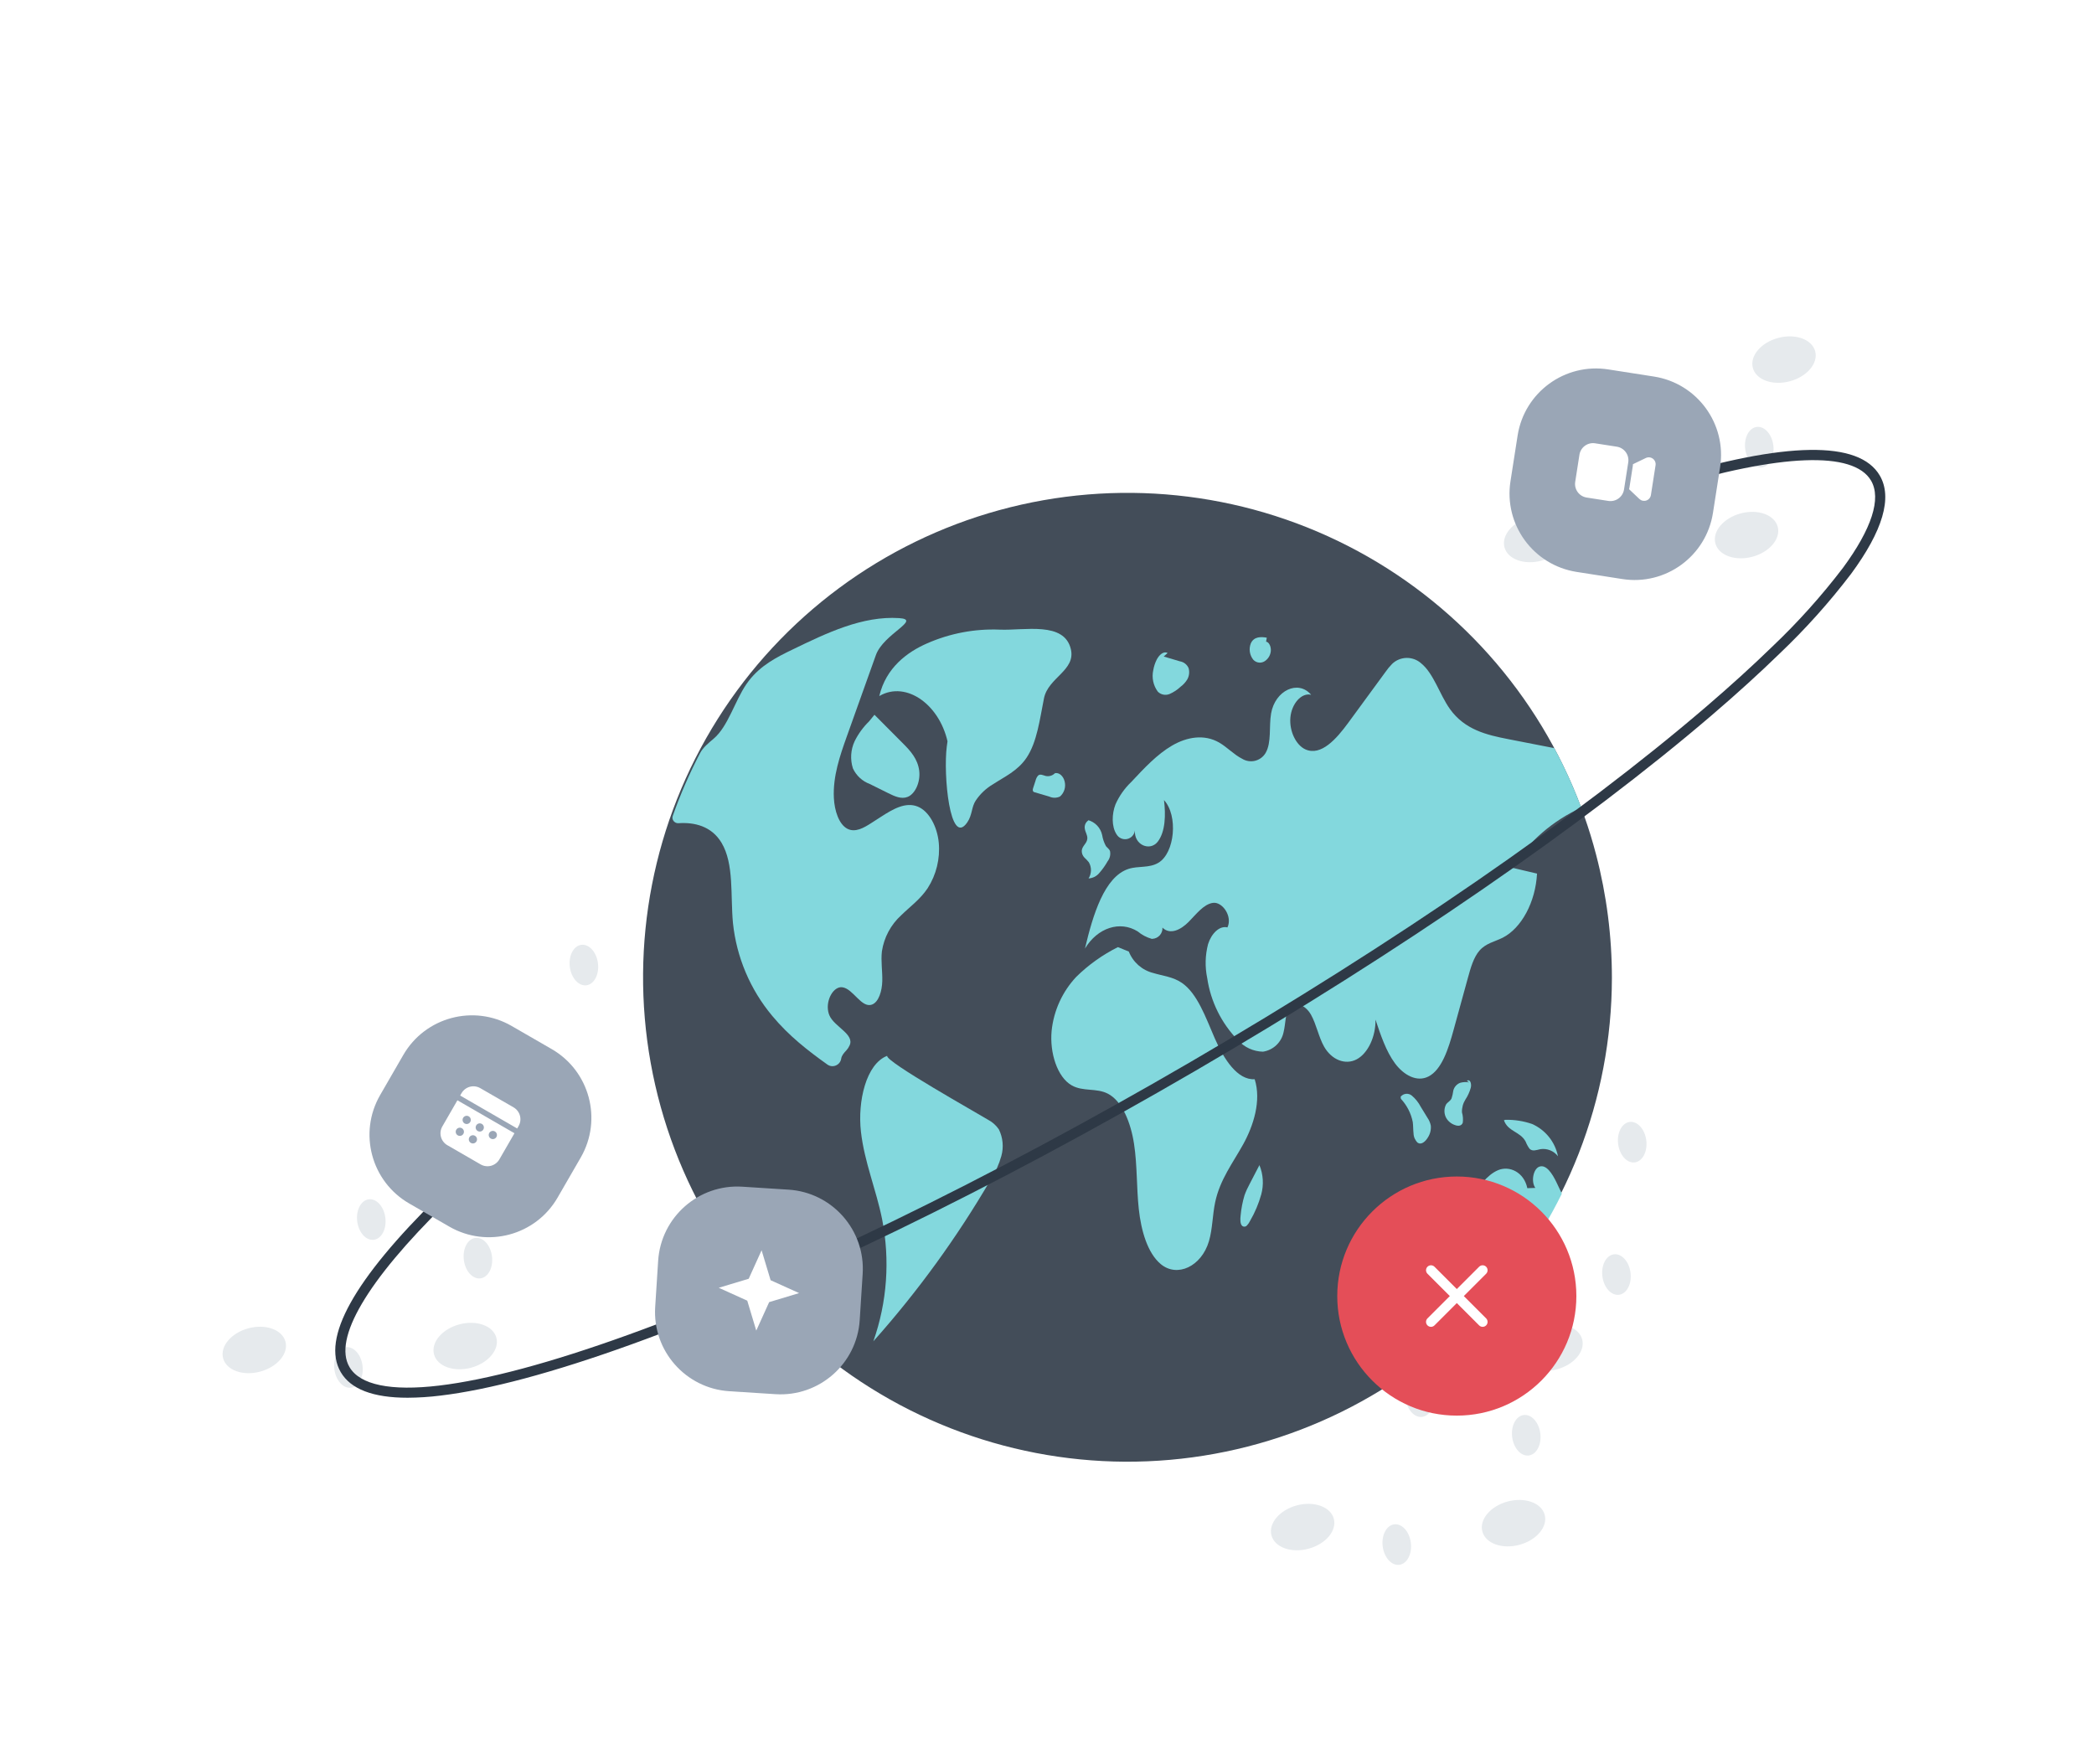 <svg width="254" height="214" viewBox="0 0 254 214" fill="none" xmlns="http://www.w3.org/2000/svg">
<path d="M195.522 118.658C195.493 133.328 189.978 147.457 180.06 158.267C170.142 169.077 156.539 175.786 141.925 177.075C127.312 178.363 112.745 174.139 101.088 165.232C89.431 156.325 81.527 143.379 78.931 128.941C76.335 114.502 79.234 99.614 87.059 87.204C94.883 74.795 107.066 65.761 121.214 61.878C135.361 57.996 150.449 59.546 163.511 66.224C176.573 72.903 186.665 84.225 191.802 97.967C191.93 98.312 192.055 98.657 192.177 99.005V99.009C192.719 100.54 193.197 102.1 193.61 103.688C194.884 108.576 195.526 113.607 195.522 118.658Z" fill="#434D59"/>
<path d="M129.895 78.747C129.099 75.344 124.285 76.498 121.265 76.374C118.246 76.251 115.237 76.818 112.47 78.034C110.034 79.094 107.469 80.996 106.656 84.431C109.943 82.491 114.198 85.556 115.044 90.473C115.044 90.473 115.293 87.122 114.847 90.527C114.4 93.933 115.22 102.83 117.328 99.752C117.958 98.832 117.825 97.891 118.364 97.092C118.903 96.293 119.613 95.624 120.442 95.133C121.861 94.201 123.43 93.523 124.513 91.921C125.797 90.02 126.123 87.243 126.633 84.709C127.142 82.176 130.499 81.331 129.895 78.747Z" fill="#83D8DD"/>
<path d="M112.531 107.727C111.621 109.095 110.405 109.952 109.314 111.02C108.054 112.166 107.228 113.711 106.974 115.395C106.836 116.584 107.05 117.794 107.02 118.997C106.991 120.199 106.59 121.553 105.771 121.852C104.48 122.319 103.494 119.92 102.166 119.752C101.111 119.621 100.161 121.281 100.467 122.72C100.5 122.873 100.545 123.017 100.601 123.151C101.184 124.548 103.697 125.447 103.051 126.817C102.945 127.042 102.815 127.241 102.666 127.402C102.394 127.695 102.096 128.013 102.037 128.409C101.918 129.198 101.01 129.59 100.361 129.127C98.004 127.447 95.684 125.646 93.677 123.229C90.998 120.029 89.337 116.102 88.906 111.95C88.593 108.615 89.057 104.799 87.525 102.233C86.299 100.179 84.196 99.725 82.303 99.853C81.82 99.885 81.442 99.428 81.603 98.971C82.524 96.362 83.628 93.822 84.908 91.37C85.284 90.649 85.944 90.132 86.562 89.603C88.324 88.108 89.106 85.081 90.535 82.987C90.627 82.853 90.723 82.721 90.821 82.593C92.284 80.684 94.243 79.701 96.135 78.787C100.326 76.753 104.637 74.692 109.061 74.975C111.822 75.152 107.172 76.861 106.242 79.467C105.292 82.124 104.342 84.782 103.392 87.441C103.168 88.071 102.943 88.704 102.715 89.337C101.88 91.677 101.019 94.168 101.147 96.787C101.223 98.338 101.762 99.995 102.787 100.527C103.744 101.02 104.789 100.415 105.712 99.817C106.103 99.567 106.491 99.317 106.882 99.064C108.285 98.161 109.84 97.234 111.322 97.839C112.679 98.391 113.682 100.234 113.872 102.223C114.047 104.155 113.575 106.092 112.531 107.727Z" fill="#83D8DD"/>
<path d="M119.842 135.819C118.575 135.039 107.352 128.749 107.616 128.069C105.068 129.04 104.01 133.569 104.431 137.273C104.852 140.978 106.28 144.289 107.001 147.898C107.974 152.838 107.607 157.947 105.938 162.697C111.327 156.65 116.097 150.078 120.175 143.079C120.744 142.197 121.178 141.235 121.462 140.224C121.763 139.146 121.656 137.996 121.161 136.993C120.826 136.498 120.372 136.094 119.842 135.819Z" fill="#83D8DD"/>
<path d="M103.666 89.909C103.185 90.942 103.11 92.119 103.458 93.205C103.863 94.079 104.596 94.759 105.499 95.095L107.764 96.218C108.517 96.591 109.329 96.968 110.097 96.661C111.024 96.29 111.666 94.838 111.5 93.49C111.323 92.055 110.419 91.069 109.582 90.228C108.412 89.052 107.241 87.876 106.071 86.7L105.411 87.508C104.698 88.204 104.108 89.016 103.666 89.909Z" fill="#83D8DD"/>
<path d="M183.383 105.246C184.401 105.486 185.42 105.726 186.439 105.966C186.262 109.407 184.556 112.591 182.269 113.745C181.316 114.225 180.254 114.402 179.465 115.299C178.752 116.114 178.391 117.383 178.059 118.596C177.477 120.712 176.895 122.828 176.314 124.945C175.689 127.226 174.887 129.759 173.264 130.581C171.87 131.288 170.276 130.423 169.205 128.974C168.134 127.525 167.48 125.576 166.846 123.676C166.885 125.747 165.922 127.778 164.558 128.497C163.191 129.217 161.528 128.566 160.615 126.959C159.957 125.806 159.684 124.284 159.04 123.114C158.396 121.944 157.045 121.274 156.342 122.372C155.879 123.101 155.938 124.219 155.708 125.145C155.592 125.761 155.287 126.325 154.836 126.759C154.385 127.193 153.81 127.475 153.191 127.567C152.621 127.554 152.06 127.426 151.542 127.189C151.024 126.952 150.56 126.612 150.177 126.19C148.164 124.132 146.854 121.49 146.434 118.642C146.149 117.276 146.185 115.863 146.539 114.514C146.943 113.236 147.919 112.25 148.889 112.493C149.526 111.145 148.268 109.358 147.134 109.515C145.997 109.673 145.106 110.892 144.173 111.829C143.243 112.766 141.941 113.446 141.005 112.516C141.026 112.856 140.91 113.19 140.685 113.446C140.459 113.701 140.141 113.856 139.801 113.877C139.767 113.879 139.734 113.88 139.7 113.88C139.077 113.701 138.498 113.394 138.001 112.979C135.855 111.642 133.13 112.529 131.605 115.059C132.559 111.004 133.955 106.35 136.883 105.397C138.08 105.006 139.384 105.328 140.515 104.651C142.516 103.452 142.921 98.92 141.192 97.05C141.412 98.818 141.369 100.882 140.436 102.091C139.503 103.301 137.544 102.512 137.662 100.724C137.636 100.976 137.53 101.212 137.361 101.4C137.192 101.588 136.967 101.717 136.72 101.77C136.473 101.822 136.215 101.795 135.984 101.692C135.753 101.59 135.561 101.416 135.434 101.197C134.813 100.251 134.866 98.703 135.306 97.573C135.76 96.549 136.411 95.624 137.222 94.851C138.783 93.179 140.367 91.486 142.175 90.434C143.985 89.383 146.076 89.028 147.89 90.073C148.846 90.625 149.687 91.545 150.663 92.032C150.893 92.174 151.148 92.27 151.414 92.313C151.681 92.357 151.953 92.348 152.216 92.286C152.479 92.225 152.727 92.112 152.946 91.955C153.165 91.797 153.351 91.598 153.494 91.369C153.505 91.351 153.515 91.333 153.526 91.315C154.252 90.04 153.91 88.147 154.18 86.553C154.663 83.737 157.479 82.419 159.04 84.279C157.874 83.98 156.668 85.36 156.523 87.033C156.375 88.706 157.22 90.395 158.35 90.901C160.25 91.742 162.11 89.626 163.546 87.667C165.045 85.617 166.545 83.567 168.048 81.519C168.288 81.17 168.558 80.842 168.854 80.539C169.324 80.08 169.952 79.817 170.609 79.804C171.266 79.791 171.904 80.028 172.393 80.467C173.911 81.706 174.624 84.246 175.87 85.995C177.678 88.535 180.382 89.153 182.9 89.646C184.776 90.01 186.654 90.377 188.533 90.747C189.785 93.076 190.877 95.489 191.802 97.967C188.357 99.538 185.435 102.064 183.383 105.246Z" fill="#83D8DD"/>
<path d="M189.45 144.788C188.042 147.647 186.404 150.387 184.553 152.981C183.37 152.475 182.098 153.379 180.99 154.227C179.834 155.114 178.443 155.978 177.257 155.17C176.044 154.342 175.653 152.025 176.038 150.188C176.48 148.493 177.253 146.903 178.312 145.508C179.298 144.036 180.353 142.507 181.723 141.936C183.097 141.364 184.862 142.172 185.263 144.124L186.235 144.091C185.69 143.342 185.976 141.791 186.709 141.518C187.553 141.199 188.286 142.359 188.786 143.385C189.009 143.848 189.236 144.315 189.45 144.788Z" fill="#83D8DD"/>
<path d="M152.192 130.907C150.101 131.038 148.445 128.464 147.344 125.932C146.244 123.4 145.239 120.504 143.353 119.215C142.275 118.478 141.046 118.377 139.876 118.02C139.213 117.853 138.6 117.53 138.086 117.078C137.573 116.626 137.174 116.058 136.924 115.421L135.598 114.885C133.743 115.813 132.044 117.024 130.562 118.476C128.869 120.274 127.815 122.579 127.561 125.036C127.308 127.691 128.244 130.651 129.992 131.649C131.373 132.437 132.982 131.94 134.381 132.661C136.129 133.563 137.167 136.181 137.56 138.766C137.953 141.351 137.853 144.038 138.134 146.653C138.415 149.267 139.19 151.988 140.793 153.328C142.799 155.004 145.743 153.611 146.643 150.559C147.085 149.062 147.07 147.373 147.4 145.818C147.981 143.082 149.551 141.051 150.795 138.806C152.04 136.561 153.02 133.512 152.192 130.907Z" fill="#83D8DD"/>
<path d="M131.531 104.014C131.726 104.193 131.908 104.386 132.076 104.592C132.249 104.891 132.338 105.231 132.332 105.577C132.326 105.922 132.226 106.26 132.042 106.553C132.294 106.538 132.54 106.472 132.765 106.358C132.99 106.243 133.189 106.084 133.349 105.889C133.73 105.454 134.066 104.981 134.351 104.477C134.484 104.305 134.58 104.106 134.631 103.894C134.682 103.682 134.687 103.461 134.646 103.247C134.547 102.965 134.314 102.844 134.15 102.632C133.923 102.218 133.768 101.768 133.692 101.301C133.601 100.864 133.39 100.461 133.083 100.137C132.775 99.813 132.384 99.582 131.952 99.468L132.057 99.488C131.878 99.594 131.738 99.753 131.654 99.943C131.571 100.133 131.549 100.344 131.591 100.547C131.655 100.957 131.918 101.297 131.892 101.716C131.854 102.317 131.253 102.599 131.216 103.201C131.21 103.503 131.323 103.795 131.531 104.014Z" fill="#83D8DD"/>
<path d="M127.949 93.793L127.959 93.791C128.023 93.732 128.082 93.669 128.137 93.601L127.949 93.793Z" fill="#83D8DD"/>
<path d="M128.575 96.616C128.827 96.396 129.012 96.111 129.112 95.792C129.213 95.473 129.223 95.133 129.143 94.808C128.991 94.124 128.454 93.665 127.958 93.791C127.814 93.937 127.635 94.044 127.439 94.102C127.242 94.159 127.034 94.166 126.834 94.122C126.528 94.043 126.191 93.84 125.925 94.07C125.773 94.243 125.667 94.451 125.616 94.675C125.517 94.977 125.419 95.279 125.32 95.581C125.274 95.69 125.261 95.809 125.285 95.925C125.304 95.971 125.335 96.012 125.374 96.043C125.413 96.074 125.459 96.094 125.509 96.102L127.28 96.624C127.483 96.718 127.705 96.766 127.929 96.764C128.153 96.763 128.373 96.712 128.575 96.616Z" fill="#83D8DD"/>
<path d="M173.154 135.592C172.881 135.145 172.608 134.699 172.335 134.252C172.067 133.734 171.7 133.274 171.256 132.897C171.061 132.734 170.81 132.655 170.558 132.677C170.305 132.7 170.072 132.821 169.909 133.016L169.895 133.033L169.928 133.288C170.659 134.072 171.157 135.044 171.366 136.095C171.428 136.551 171.407 137.024 171.461 137.483C171.467 137.695 171.514 137.905 171.601 138.099C171.688 138.293 171.812 138.469 171.967 138.615C172.397 138.902 172.901 138.479 173.207 137.962C173.481 137.538 173.603 137.034 173.555 136.531C173.487 136.194 173.35 135.874 173.154 135.592Z" fill="#83D8DD"/>
<path d="M177.435 136.174C177.487 135.756 177.453 135.331 177.335 134.926C177.315 134.379 177.46 133.838 177.752 133.373C178.041 132.935 178.26 132.455 178.401 131.95C178.46 131.719 178.45 131.476 178.37 131.252C178.28 131.049 178.061 130.957 177.935 131.118L178.204 131.291C177.841 131.226 177.468 131.244 177.114 131.343C176.911 131.421 176.73 131.546 176.587 131.708C176.443 131.87 176.34 132.065 176.287 132.275C176.243 132.602 176.171 132.926 176.071 133.241C175.91 133.57 175.6 133.68 175.405 133.969C175.272 134.225 175.205 134.511 175.21 134.799C175.215 135.088 175.291 135.371 175.433 135.623C175.678 136.034 176.067 136.34 176.525 136.481C176.853 136.599 177.285 136.605 177.435 136.174Z" fill="#83D8DD"/>
<path d="M185.06 138.475C185.179 138.783 185.338 139.075 185.533 139.342C185.898 139.709 186.394 139.483 186.837 139.394C187.239 139.331 187.65 139.377 188.028 139.529C188.405 139.68 188.735 139.931 188.982 140.254C188.81 139.398 188.435 138.595 187.889 137.913C187.342 137.232 186.64 136.691 185.842 136.337C184.804 135.978 183.71 135.807 182.612 135.832L182.425 135.88C182.903 137.271 184.403 137.24 185.06 138.475Z" fill="#83D8DD"/>
<path d="M152.765 141.32L152.767 141.326L152.822 141.221L152.765 141.32Z" fill="#83D8DD"/>
<path d="M151.608 143.559C151.355 144.017 151.138 144.493 150.959 144.984C150.721 145.78 150.563 146.597 150.488 147.424C150.43 147.894 150.411 148.494 150.706 148.723C150.791 148.779 150.893 148.803 150.993 148.789C151.094 148.776 151.186 148.726 151.252 148.649C151.416 148.476 151.55 148.277 151.649 148.06C152.228 147.063 152.677 145.996 152.986 144.886C153.309 143.708 153.232 142.456 152.767 141.326C152.381 142.07 151.994 142.814 151.608 143.559Z" fill="#83D8DD"/>
<path d="M140.449 83.905C140.632 84.085 140.865 84.207 141.117 84.256C141.369 84.305 141.63 84.28 141.868 84.182C142.36 83.967 142.812 83.669 143.203 83.3C143.527 83.061 143.802 82.761 144.013 82.417C144.129 82.212 144.204 81.986 144.232 81.751C144.26 81.517 144.242 81.28 144.179 81.053C144.088 80.835 143.944 80.644 143.759 80.498C143.574 80.352 143.355 80.255 143.122 80.217C142.467 80.023 141.811 79.828 141.156 79.634L141.63 79.207C141.142 78.945 140.603 79.431 140.298 80.032C140.102 80.425 139.966 80.845 139.893 81.277C139.79 81.73 139.786 82.199 139.882 82.653C139.977 83.106 140.171 83.534 140.449 83.905Z" fill="#83D8DD"/>
<path d="M152.02 80.021C152.205 80.225 152.46 80.35 152.734 80.373C153.008 80.395 153.28 80.312 153.495 80.141C153.681 80.002 153.835 79.825 153.947 79.623C154.06 79.42 154.128 79.196 154.148 78.965C154.195 78.45 153.94 77.877 153.576 77.832L153.659 77.35C152.958 77.223 152.095 77.198 151.719 78.049C151.592 78.375 151.553 78.729 151.606 79.075C151.659 79.421 151.801 79.747 152.02 80.021Z" fill="#83D8DD"/>
<path d="M184.29 187.387C186.378 186.831 187.758 185.202 187.371 183.749C186.984 182.296 184.977 181.57 182.888 182.126C180.8 182.682 179.42 184.311 179.807 185.764C180.194 187.217 182.201 187.944 184.29 187.387Z" fill="#E6EAED"/>
<path d="M158.709 187.86C160.797 187.304 162.177 185.675 161.79 184.222C161.403 182.77 159.396 182.043 157.307 182.599C155.219 183.155 153.839 184.784 154.226 186.237C154.613 187.69 156.62 188.417 158.709 187.86Z" fill="#E6EAED"/>
<path d="M188.834 166.103C190.923 165.547 192.303 163.918 191.916 162.465C191.529 161.012 189.522 160.285 187.433 160.841C185.345 161.397 183.965 163.026 184.352 164.479C184.739 165.932 186.746 166.659 188.834 166.103Z" fill="#E6EAED"/>
<path d="M196.38 157.055C197.323 156.938 197.951 155.745 197.783 154.389C197.615 153.033 196.714 152.029 195.771 152.146C194.828 152.263 194.2 153.457 194.368 154.812C194.536 156.168 195.437 157.172 196.38 157.055Z" fill="#E6EAED"/>
<path d="M198.29 140.997C199.233 140.88 199.861 139.687 199.693 138.331C199.525 136.975 198.624 135.971 197.681 136.088C196.738 136.205 196.11 137.399 196.278 138.754C196.446 140.11 197.347 141.114 198.29 140.997Z" fill="#E6EAED"/>
<path d="M172.502 171.867C173.445 171.75 174.073 170.556 173.905 169.2C173.737 167.845 172.836 166.84 171.893 166.957C170.95 167.074 170.322 168.268 170.49 169.624C170.658 170.979 171.559 171.983 172.502 171.867Z" fill="#E6EAED"/>
<path d="M185.436 176.548C186.379 176.431 187.008 175.237 186.84 173.882C186.672 172.526 185.771 171.522 184.828 171.639C183.885 171.756 183.256 172.95 183.424 174.305C183.593 175.661 184.493 176.665 185.436 176.548Z" fill="#E6EAED"/>
<path d="M169.731 189.808C170.674 189.691 171.303 188.497 171.135 187.141C170.966 185.786 170.066 184.782 169.123 184.899C168.18 185.015 167.551 186.209 167.719 187.565C167.887 188.921 168.788 189.925 169.731 189.808Z" fill="#E6EAED"/>
<path d="M57.128 165.904C59.217 165.348 60.596 163.719 60.21 162.266C59.823 160.813 57.816 160.086 55.727 160.642C53.639 161.198 52.259 162.827 52.646 164.28C53.033 165.733 55.04 166.46 57.128 165.904Z" fill="#E6EAED"/>
<path d="M31.545 166.378C33.634 165.822 35.014 164.193 34.627 162.74C34.24 161.287 32.233 160.56 30.144 161.116C28.055 161.672 26.676 163.301 27.063 164.754C27.45 166.207 29.457 166.934 31.545 166.378Z" fill="#E6EAED"/>
<path d="M61.674 144.619C63.763 144.062 65.142 142.434 64.755 140.981C64.369 139.528 62.362 138.801 60.273 139.357C58.184 139.913 56.805 141.542 57.192 142.995C57.579 144.448 59.586 145.175 61.674 144.619Z" fill="#E6EAED"/>
<path d="M69.219 135.572C70.162 135.455 70.79 134.261 70.622 132.905C70.454 131.55 69.553 130.546 68.61 130.662C67.667 130.779 67.039 131.973 67.207 133.329C67.375 134.684 68.275 135.689 69.219 135.572Z" fill="#E6EAED"/>
<path d="M71.129 119.514C72.072 119.397 72.7 118.203 72.532 116.848C72.364 115.492 71.463 114.488 70.52 114.605C69.577 114.722 68.949 115.915 69.117 117.271C69.285 118.627 70.186 119.631 71.129 119.514Z" fill="#E6EAED"/>
<path d="M45.341 150.383C46.284 150.266 46.912 149.072 46.744 147.717C46.576 146.361 45.675 145.357 44.732 145.474C43.789 145.591 43.161 146.784 43.329 148.14C43.497 149.496 44.398 150.5 45.341 150.383Z" fill="#E6EAED"/>
<path d="M58.274 155.065C59.217 154.948 59.846 153.754 59.678 152.398C59.509 151.043 58.609 150.038 57.666 150.155C56.722 150.272 56.094 151.466 56.262 152.822C56.43 154.177 57.331 155.181 58.274 155.065Z" fill="#E6EAED"/>
<path d="M42.57 168.324C43.513 168.207 44.141 167.014 43.973 165.658C43.805 164.302 42.904 163.298 41.962 163.415C41.018 163.532 40.39 164.726 40.558 166.081C40.726 167.437 41.627 168.441 42.57 168.324Z" fill="#E6EAED"/>
<path d="M212.555 67.535C214.644 66.979 216.023 65.35 215.636 63.897C215.249 62.444 213.243 61.717 211.154 62.273C209.065 62.83 207.686 64.458 208.073 65.911C208.46 67.364 210.467 68.091 212.555 67.535Z" fill="#E6EAED"/>
<path d="M186.972 68.009C189.061 67.453 190.44 65.824 190.053 64.371C189.666 62.918 187.66 62.191 185.571 62.747C183.482 63.304 182.103 64.932 182.49 66.385C182.877 67.838 184.884 68.565 186.972 68.009Z" fill="#E6EAED"/>
<path d="M217.1 46.249C219.189 45.693 220.568 44.064 220.181 42.611C219.794 41.158 217.787 40.431 215.699 40.988C213.61 41.544 212.231 43.173 212.618 44.626C213.005 46.079 215.011 46.806 217.1 46.249Z" fill="#E6EAED"/>
<path d="M200.767 52.014C201.71 51.897 202.339 50.703 202.171 49.348C202.003 47.992 201.102 46.988 200.159 47.105C199.216 47.222 198.587 48.416 198.756 49.771C198.924 51.127 199.824 52.131 200.767 52.014Z" fill="#E6EAED"/>
<path d="M213.702 56.696C214.645 56.579 215.273 55.385 215.105 54.029C214.937 52.674 214.036 51.669 213.093 51.786C212.15 51.903 211.522 53.097 211.69 54.453C211.858 55.808 212.759 56.813 213.702 56.696Z" fill="#E6EAED"/>
<path d="M197.998 69.955C198.941 69.838 199.569 68.645 199.401 67.289C199.233 65.933 198.332 64.929 197.389 65.046C196.446 65.163 195.818 66.357 195.986 67.712C196.154 69.068 197.055 70.072 197.998 69.955Z" fill="#E6EAED"/>
<path d="M49.442 169.543C45.256 169.543 42.535 168.503 41.331 166.436C38.956 162.359 42.933 155.205 53.153 145.173L54.012 146.047C44.519 155.366 40.391 162.388 42.389 165.819C43.654 167.989 47.417 168.767 53.275 168.067C59.09 167.373 66.797 165.304 76.181 161.917C95.499 154.945 119.736 143.185 144.427 128.803C169.117 114.42 191.303 99.139 206.898 85.773C209.893 83.206 212.611 80.735 214.977 78.432C218.083 75.482 220.949 72.288 223.546 68.882C227.044 64.133 228.225 60.475 226.96 58.304C224.848 54.679 215.977 55.02 201.978 59.266L201.622 58.093C216.641 53.538 225.523 53.402 228.019 57.688C229.57 60.35 228.397 64.361 224.533 69.609C221.896 73.069 218.986 76.313 215.832 79.31C213.448 81.632 210.71 84.119 207.695 86.704C192.046 100.116 169.796 115.443 145.044 129.861C120.291 144.28 95.983 156.074 76.597 163.07C67.126 166.488 59.328 168.579 53.421 169.284C52.101 169.449 50.772 169.535 49.442 169.543Z" fill="#2E3946"/>
<path d="M176.709 171.711C184.718 171.711 191.211 165.218 191.211 157.209C191.211 149.2 184.718 142.708 176.709 142.708C168.7 142.708 162.208 149.2 162.208 157.209C162.208 165.218 168.7 171.711 176.709 171.711Z" fill="#E44E58"/>
<path d="M180.267 159.917L174.002 153.652C173.767 153.417 173.387 153.417 173.152 153.652C172.918 153.887 172.918 154.267 173.152 154.502L179.417 160.767C179.652 161.001 180.032 161.001 180.267 160.767C180.501 160.532 180.501 160.152 180.267 159.917Z" fill="white"/>
<path d="M174.001 160.767L180.267 154.502C180.501 154.267 180.501 153.887 180.267 153.652C180.032 153.417 179.652 153.417 179.417 153.652L173.152 159.917C172.917 160.152 172.917 160.532 173.152 160.767C173.387 161.001 173.767 161.001 174.001 160.767Z" fill="white"/>
<g filter="url(#filter0_d_1124_27738)">
<path d="M200.62 45.674C205.872 46.494 209.466 51.416 208.646 56.668L207.781 62.211C206.962 67.463 202.04 71.056 196.788 70.237L191.245 69.372C185.993 68.552 182.4 63.63 183.219 58.379L184.084 52.835C184.903 47.583 189.825 43.99 195.077 44.809L200.62 45.674Z" fill="#9AA6B6"/>
<g clip-path="url(#clip0_1124_27738)">
<path d="M191.584 55.16C191.652 54.724 191.891 54.332 192.247 54.072C192.604 53.812 193.049 53.703 193.486 53.772L196.117 54.182C196.554 54.25 196.945 54.489 197.205 54.845C197.465 55.202 197.574 55.647 197.505 56.084L196.992 59.373C196.924 59.809 196.686 60.201 196.329 60.461C195.972 60.721 195.527 60.83 195.091 60.761L192.459 60.351C192.023 60.283 191.632 60.044 191.371 59.688C191.111 59.331 191.003 58.886 191.071 58.449L191.584 55.16ZM198.858 60.526L197.604 59.337C197.623 59.277 197.637 59.215 197.647 59.153L198.061 56.495C198.071 56.431 198.077 56.369 198.077 56.306L199.634 55.556C199.771 55.49 199.923 55.463 200.074 55.477C200.225 55.491 200.369 55.547 200.491 55.637C200.613 55.727 200.708 55.849 200.765 55.99C200.823 56.13 200.841 56.283 200.818 56.433L200.253 60.051C200.23 60.2 200.166 60.341 200.068 60.457C199.971 60.574 199.843 60.661 199.7 60.71C199.556 60.759 199.402 60.767 199.253 60.735C199.105 60.703 198.969 60.63 198.858 60.526Z" fill="white"/>
</g>
</g>
<g filter="url(#filter1_d_1124_27738)">
<path d="M95.652 144.303C100.956 144.642 104.981 149.218 104.641 154.523L104.283 160.122C103.943 165.426 99.367 169.451 94.063 169.111L88.464 168.753C83.159 168.413 79.134 163.837 79.474 158.532L79.833 152.934C80.173 147.629 84.748 143.604 90.053 143.944L95.652 144.303Z" fill="#9AA6B6"/>
<g clip-path="url(#clip1_1124_27738)">
<path d="M92.381 151.656L90.817 155.111L87.185 156.204L90.641 157.768L91.734 161.4L93.298 157.945L96.93 156.851L93.474 155.287L92.381 151.656Z" fill="white"/>
</g>
</g>
<g filter="url(#filter2_d_1124_27738)">
<path d="M48.916 127.971C51.573 123.368 57.46 121.79 62.063 124.448L66.922 127.253C71.525 129.911 73.102 135.797 70.445 140.401L67.639 145.259C64.982 149.863 59.095 151.44 54.492 148.782L49.633 145.977C45.03 143.319 43.453 137.433 46.11 132.83L48.916 127.971Z" fill="#9AA6B6"/>
<g clip-path="url(#clip2_1124_27738)">
<path d="M60.572 140.631L62.404 137.459L55.484 133.464L53.653 136.636C53.432 137.018 53.372 137.472 53.486 137.899C53.6 138.325 53.88 138.689 54.262 138.91L58.298 141.24C58.681 141.461 59.135 141.521 59.562 141.407C59.988 141.292 60.352 141.013 60.572 140.631ZM57.04 136.091C56.974 136.206 56.865 136.289 56.737 136.323C56.61 136.358 56.474 136.34 56.359 136.274C56.245 136.207 56.161 136.099 56.127 135.971C56.093 135.843 56.111 135.707 56.177 135.593C56.243 135.478 56.352 135.395 56.48 135.361C56.607 135.326 56.743 135.344 56.858 135.41C56.972 135.476 57.056 135.585 57.09 135.713C57.124 135.841 57.106 135.977 57.04 136.091ZM56.208 137.533C56.142 137.647 56.033 137.731 55.905 137.765C55.778 137.799 55.641 137.781 55.527 137.715C55.413 137.649 55.329 137.54 55.295 137.413C55.261 137.285 55.278 137.149 55.344 137.034C55.411 136.92 55.52 136.836 55.647 136.802C55.775 136.768 55.911 136.786 56.025 136.852C56.14 136.918 56.223 137.027 56.258 137.155C56.292 137.282 56.274 137.418 56.208 137.533ZM58.627 137.007C58.561 137.122 58.452 137.205 58.325 137.24C58.197 137.274 58.061 137.256 57.946 137.19C57.832 137.124 57.748 137.015 57.714 136.887C57.68 136.759 57.698 136.623 57.764 136.509C57.83 136.395 57.939 136.311 58.066 136.277C58.194 136.243 58.33 136.26 58.445 136.327C58.559 136.393 58.643 136.502 58.677 136.629C58.711 136.757 58.693 136.893 58.627 137.007ZM57.795 138.449C57.729 138.564 57.62 138.647 57.492 138.681C57.364 138.715 57.228 138.698 57.114 138.631C56.999 138.565 56.916 138.457 56.882 138.329C56.847 138.201 56.865 138.065 56.931 137.951C56.998 137.836 57.106 137.753 57.234 137.718C57.362 137.684 57.498 137.702 57.612 137.768C57.727 137.834 57.81 137.943 57.845 138.071C57.879 138.199 57.861 138.335 57.795 138.449ZM60.212 137.922C60.146 138.037 60.037 138.12 59.909 138.155C59.782 138.189 59.645 138.171 59.531 138.105C59.416 138.039 59.333 137.93 59.299 137.802C59.265 137.674 59.282 137.538 59.349 137.424C59.415 137.309 59.523 137.226 59.651 137.192C59.779 137.157 59.915 137.175 60.029 137.241C60.144 137.308 60.227 137.416 60.262 137.544C60.296 137.672 60.278 137.808 60.212 137.922ZM62.903 136.594C63.124 136.212 63.184 135.758 63.069 135.331C62.955 134.905 62.676 134.541 62.294 134.32L58.257 131.99C57.875 131.769 57.42 131.709 56.994 131.823C56.567 131.938 56.204 132.217 55.983 132.599L55.817 132.887L62.737 136.883L62.903 136.594Z" fill="white"/>
</g>
</g>
<defs>
<filter id="filter0_d_1124_27738" x="138.502" y="0.092" width="114.861" height="114.861" filterUnits="userSpaceOnUse" color-interpolation-filters="sRGB">
<feFlood flood-opacity="0" result="BackgroundImageFix"/>
<feColorMatrix in="SourceAlpha" type="matrix" values="0 0 0 0 0 0 0 0 0 0 0 0 0 0 0 0 0 0 127 0" result="hardAlpha"/>
<feOffset/>
<feGaussianBlur stdDeviation="22.3"/>
<feComposite in2="hardAlpha" operator="out"/>
<feColorMatrix type="matrix" values="0 0 0 0 0.012 0 0 0 0 0.457 0 0 0 0 0.478 0 0 0 0.32 0"/>
<feBlend mode="normal" in2="BackgroundImageFix" result="effect1_dropShadow_1124_27738"/>
<feBlend mode="normal" in="SourceGraphic" in2="effect1_dropShadow_1124_27738" result="shape"/>
</filter>
<filter id="filter1_d_1124_27738" x="34.853" y="99.323" width="114.408" height="114.408" filterUnits="userSpaceOnUse" color-interpolation-filters="sRGB">
<feFlood flood-opacity="0" result="BackgroundImageFix"/>
<feColorMatrix in="SourceAlpha" type="matrix" values="0 0 0 0 0 0 0 0 0 0 0 0 0 0 0 0 0 0 127 0" result="hardAlpha"/>
<feOffset/>
<feGaussianBlur stdDeviation="22.3"/>
<feComposite in2="hardAlpha" operator="out"/>
<feColorMatrix type="matrix" values="0 0 0 0 0.012 0 0 0 0 0.457 0 0 0 0 0.478 0 0 0 0.32 0"/>
<feBlend mode="normal" in2="BackgroundImageFix" result="effect1_dropShadow_1124_27738"/>
<feBlend mode="normal" in="SourceGraphic" in2="effect1_dropShadow_1124_27738" result="shape"/>
</filter>
<filter id="filter2_d_1124_27738" x="0.219" y="78.556" width="116.117" height="116.117" filterUnits="userSpaceOnUse" color-interpolation-filters="sRGB">
<feFlood flood-opacity="0" result="BackgroundImageFix"/>
<feColorMatrix in="SourceAlpha" type="matrix" values="0 0 0 0 0 0 0 0 0 0 0 0 0 0 0 0 0 0 127 0" result="hardAlpha"/>
<feOffset/>
<feGaussianBlur stdDeviation="22.3"/>
<feComposite in2="hardAlpha" operator="out"/>
<feColorMatrix type="matrix" values="0 0 0 0 0.012 0 0 0 0 0.457 0 0 0 0 0.478 0 0 0 0.32 0"/>
<feBlend mode="normal" in2="BackgroundImageFix" result="effect1_dropShadow_1124_27738"/>
<feBlend mode="normal" in="SourceGraphic" in2="effect1_dropShadow_1124_27738" result="shape"/>
</filter>
<clipPath id="clip0_1124_27738">
<rect width="10.654" height="10.654" fill="white" transform="matrix(0.988 0.154 -0.154 0.988 191.49 51.439)"/>
</clipPath>
<clipPath id="clip1_1124_27738">
<rect width="10.653" height="10.653" fill="white" transform="translate(87.096 150.86) rotate(3.797)"/>
</clipPath>
<clipPath id="clip2_1124_27738">
<rect width="10.654" height="10.654" fill="white" transform="matrix(0.866 0.5 -0.5 0.866 56.328 129.338)"/>
</clipPath>
</defs>
</svg>
